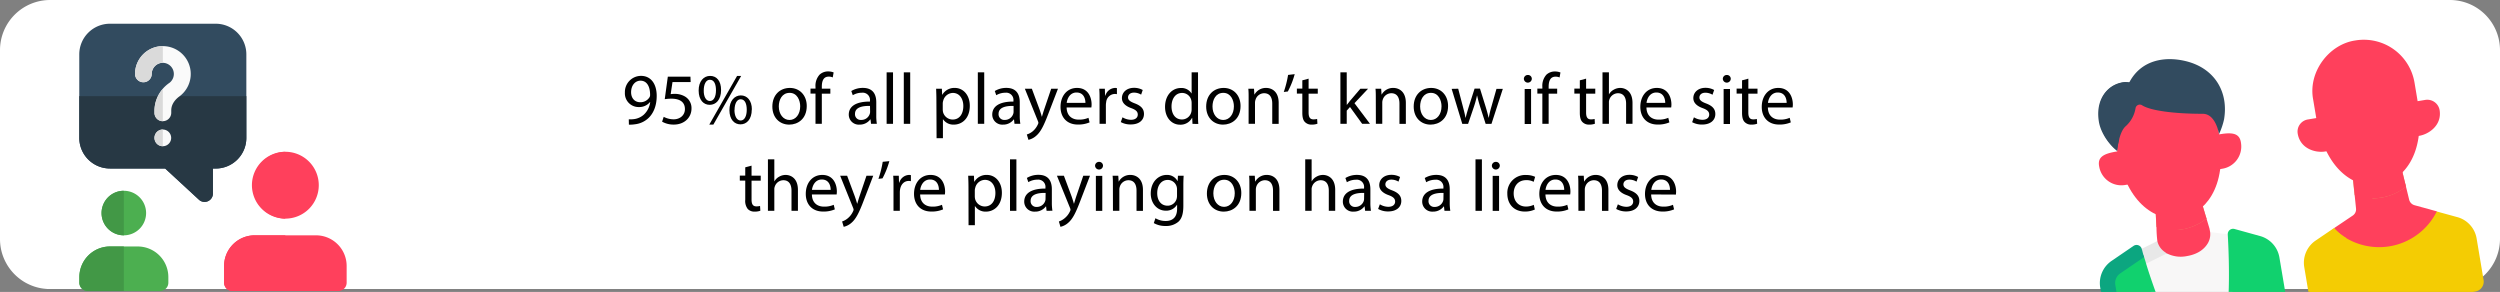 <?xml version="1.0" encoding="UTF-8"?> <svg xmlns="http://www.w3.org/2000/svg" viewBox="0 0 1000 116.77"><rect x="0" y="0" width="1000" height="116.77" fill="#808080" stroke="none"/><defs><style>.cls-1{fill:#fff;}.cls-2{fill:#429846;}.cls-3{fill:#a4afc1;}.cls-4{fill:#f8f7f7;}.cls-5{fill:#e8e8e8;}.cls-6{fill:#ff405c;}.cls-7{fill:#e3a76f;}.cls-8{fill:#11d16e;}.cls-9{fill:#0ca680;}.cls-10{fill:#324b5f;}.cls-11{fill:#d6995c;}.cls-12{fill:#f4cc03;}.cls-13{fill:#273844;}.cls-14{fill:#4caf50;}.cls-15{fill:#fafafa;}.cls-16{fill:#dadada;}</style></defs><title>Bitcoin Casino Fact 2</title><g id="Layer_2" data-name="Layer 2"><path class="cls-1" d="M1000,20.47V95.94A20.06,20.06,0,0,1,979.94,116H20.06c-.41,0-.81,0-1.21,0l-.76-.07a19.56,19.56,0,0,1-7-2,17.67,17.67,0,0,1-2.27-1.32,20.09,20.09,0,0,1-5.3-5.26,15.65,15.65,0,0,1-.88-1.4A19.91,19.91,0,0,1,0,95.94V20.47A20.06,20.06,0,0,1,20.06.41H979.94A20.06,20.06,0,0,1,1000,20.47Z" transform="translate(0 -0.41)"></path><path class="cls-2" d="M60.5,111.47h-2a5.37,5.37,0,0,0,.72-.78l1.13-1.52Z" transform="translate(0 -0.41)"></path></g><g id="Layer_1" data-name="Layer 1"><path d="M251.51,48.14a11.11,11.11,0,0,0,2.07-.08,7.26,7.26,0,0,0,4-1.83,8.29,8.29,0,0,0,2.5-5H260a5.53,5.53,0,0,1-4.45,2,5.47,5.47,0,0,1-5.59-5.77,6.47,6.47,0,0,1,6.46-6.7c3.88,0,6.26,3.13,6.26,8,0,4.14-1.4,7.05-3.26,8.84a9.39,9.39,0,0,1-5.5,2.53,12.25,12.25,0,0,1-2.36.14Zm.93-10.84c0,2.35,1.43,4,3.64,4a4.24,4.24,0,0,0,3.73-2,1.77,1.77,0,0,0,.23-.93c0-3.22-1.19-5.69-3.87-5.69C254,32.71,252.44,34.63,252.44,37.3Z" transform="translate(0 -0.41)"></path><path d="M276.26,33.23H269l-.73,4.85a9.91,9.91,0,0,1,1.54-.12,8,8,0,0,1,4.08,1,5.35,5.35,0,0,1,2.71,4.84c0,3.69-2.94,6.44-7.05,6.44a9.28,9.28,0,0,1-4.71-1.16l.64-1.94a8.53,8.53,0,0,0,4,1c2.42,0,4.49-1.56,4.49-4.09s-1.66-4.17-5.45-4.17a19.33,19.33,0,0,0-2.62.2l1.23-9h9.05Z" transform="translate(0 -0.41)"></path><path d="M288.43,36.4c0,4-2.1,5.94-4.54,5.94s-4.4-1.88-4.43-5.68,2.07-5.89,4.57-5.89C286.68,30.77,288.43,32.8,288.43,36.4Zm-6.93.17c-.06,2.41.85,4.24,2.45,4.24s2.44-1.8,2.44-4.3c0-2.29-.67-4.2-2.44-4.2C282.35,32.31,281.5,34.19,281.5,36.57Zm2.21,13.69,11.13-19.49h1.63L285.34,50.26Zm17-6.06c0,4-2.1,5.95-4.52,5.95s-4.39-1.89-4.42-5.66,2.07-5.92,4.57-5.92S300.75,40.6,300.75,44.2Zm-6.93.17c0,2.41.9,4.24,2.47,4.24s2.45-1.8,2.45-4.3c0-2.29-.67-4.2-2.45-4.2C294.69,40.11,293.82,42,293.82,44.37Z" transform="translate(0 -0.41)"></path><path d="M322.7,42.81c0,5.19-3.61,7.45-7,7.45-3.82,0-6.76-2.78-6.76-7.22,0-4.7,3.09-7.46,7-7.46S322.7,38.51,322.7,42.81ZM311.52,43c0,3.08,1.78,5.4,4.28,5.4s4.28-2.29,4.28-5.46c0-2.37-1.19-5.39-4.22-5.39S311.52,40.28,311.52,43Z" transform="translate(0 -0.41)"></path><path d="M326.2,49.94V37.85h-2v-2h2v-.66a6.62,6.62,0,0,1,1.63-4.91,4.94,4.94,0,0,1,3.43-1.3,6.07,6.07,0,0,1,2.19.4l-.35,2a3.74,3.74,0,0,0-1.63-.32c-2.19,0-2.74,1.91-2.74,4.06v.75h3.41v2h-3.41V49.94Z" transform="translate(0 -0.41)"></path><path d="M348.41,49.94l-.2-1.77h-.09a5.23,5.23,0,0,1-4.31,2.09,4,4,0,0,1-4.3-4c0-3.39,3-5.25,8.47-5.22v-.29a2.9,2.9,0,0,0-3.21-3.25,7.08,7.08,0,0,0-3.66,1l-.59-1.68a8.84,8.84,0,0,1,4.63-1.25c4.31,0,5.36,2.93,5.36,5.75v5.25a20.08,20.08,0,0,0,.23,3.36ZM348,42.78c-2.8-.06-6,.43-6,3.16a2.26,2.26,0,0,0,2.41,2.44A3.51,3.51,0,0,0,347.89,46a2.58,2.58,0,0,0,.15-.82Z" transform="translate(0 -0.41)"></path><path d="M354.65,29.35h2.56V49.94h-2.56Z" transform="translate(0 -0.41)"></path><path d="M361.52,29.35h2.56V49.94h-2.56Z" transform="translate(0 -0.41)"></path><path d="M374.56,40.49c0-1.8-.06-3.25-.11-4.59h2.3l.11,2.41h.06a5.56,5.56,0,0,1,5-2.73c3.4,0,6,2.88,6,7.14,0,5.05-3.09,7.54-6.41,7.54a5,5,0,0,1-4.34-2.2h0v7.63h-2.54Zm2.54,3.74a5.62,5.62,0,0,0,.11,1,4,4,0,0,0,3.85,3c2.7,0,4.27-2.2,4.27-5.42,0-2.82-1.48-5.23-4.19-5.23a4.09,4.09,0,0,0-3.87,3.17,4,4,0,0,0-.17,1Z" transform="translate(0 -0.41)"></path><path d="M391.13,29.35h2.56V49.94h-2.56Z" transform="translate(0 -0.41)"></path><path d="M405.8,49.94l-.2-1.77h-.09a5.23,5.23,0,0,1-4.31,2.09,4,4,0,0,1-4.3-4c0-3.39,3-5.25,8.47-5.22v-.29a2.9,2.9,0,0,0-3.2-3.25,7.12,7.12,0,0,0-3.67,1l-.58-1.68a8.78,8.78,0,0,1,4.62-1.25c4.31,0,5.36,2.93,5.36,5.75v5.25a20.08,20.08,0,0,0,.23,3.36Zm-.37-7.16c-2.8-.06-6,.43-6,3.16a2.26,2.26,0,0,0,2.41,2.44A3.51,3.51,0,0,0,405.28,46a2.58,2.58,0,0,0,.15-.82Z" transform="translate(0 -0.41)"></path><path d="M412.74,35.9l3.08,8.3c.32.93.67,2,.9,2.87h.06c.26-.84.56-1.91.91-2.93l2.79-8.24h2.71l-3.85,10c-1.83,4.82-3.08,7.28-4.83,8.79a6.88,6.88,0,0,1-3.14,1.65l-.64-2.14A6.92,6.92,0,0,0,413,53a7.72,7.72,0,0,0,2.15-2.84,1.82,1.82,0,0,0,.21-.61,2.15,2.15,0,0,0-.18-.67L409.94,35.9Z" transform="translate(0 -0.41)"></path><path d="M426.65,43.39c.06,3.45,2.28,4.87,4.84,4.87a9.23,9.23,0,0,0,3.9-.73l.44,1.83a11.43,11.43,0,0,1-4.69.87c-4.34,0-6.93-2.84-6.93-7.08s2.5-7.57,6.61-7.57c4.6,0,5.82,4,5.82,6.62a9.35,9.35,0,0,1-.09,1.19Zm7.52-1.83c0-1.62-.67-4.15-3.56-4.15-2.59,0-3.72,2.38-3.93,4.15Z" transform="translate(0 -0.41)"></path><path d="M439.82,40.28c0-1.65,0-3.07-.12-4.38h2.24l.09,2.76h.12a4.22,4.22,0,0,1,3.9-3.08,2.63,2.63,0,0,1,.72.09v2.41a3.69,3.69,0,0,0-.87-.09,3.58,3.58,0,0,0-3.43,3.28,6.93,6.93,0,0,0-.12,1.19v7.48h-2.53Z" transform="translate(0 -0.41)"></path><path d="M449,47.33a6.76,6.76,0,0,0,3.38,1c1.86,0,2.73-.93,2.73-2.09s-.73-1.89-2.62-2.58c-2.53-.9-3.72-2.29-3.72-4,0-2.26,1.83-4.12,4.86-4.12a7.08,7.08,0,0,1,3.46.87l-.64,1.86a5.46,5.46,0,0,0-2.88-.81c-1.51,0-2.36.87-2.36,1.91s.85,1.69,2.68,2.38c2.45.93,3.7,2.15,3.7,4.24,0,2.46-1.92,4.2-5.27,4.2a8,8,0,0,1-4-.95Z" transform="translate(0 -0.41)"></path><path d="M479.21,29.35v17c0,1.24,0,2.67.12,3.62H477l-.12-2.43h-.06a5.21,5.21,0,0,1-4.8,2.75c-3.41,0-6-2.87-6-7.13,0-4.67,2.88-7.55,6.32-7.55a4.72,4.72,0,0,1,4.25,2.15h.06V29.35Zm-2.56,12.27a4.42,4.42,0,0,0-.12-1.08,3.76,3.76,0,0,0-3.7-2.95c-2.64,0-4.22,2.32-4.22,5.42,0,2.84,1.4,5.19,4.17,5.19a3.84,3.84,0,0,0,3.75-3,4.34,4.34,0,0,0,.12-1.11Z" transform="translate(0 -0.41)"></path><path d="M496.22,42.81c0,5.19-3.61,7.45-7,7.45-3.81,0-6.75-2.78-6.75-7.22,0-4.7,3.08-7.46,7-7.46S496.22,38.51,496.22,42.81ZM485,43c0,3.08,1.77,5.4,4.28,5.4s4.28-2.29,4.28-5.46c0-2.37-1.2-5.39-4.23-5.39S485,40.28,485,43Z" transform="translate(0 -0.41)"></path><path d="M499.45,39.7c0-1.45,0-2.64-.12-3.8h2.27l.15,2.32h.06a5.2,5.2,0,0,1,4.66-2.64c1.95,0,5,1.16,5,6v8.38h-2.57V41.85c0-2.26-.84-4.15-3.26-4.15a3.62,3.62,0,0,0-3.43,2.61A3.59,3.59,0,0,0,502,41.5v8.44h-2.56Z" transform="translate(0 -0.41)"></path><path d="M517.88,30.07A33.24,33.24,0,0,1,515.14,37l-1.63.2a40.93,40.93,0,0,0,1.72-6.82Z" transform="translate(0 -0.41)"></path><path d="M523.44,31.87v4h3.67v2h-3.67v7.57c0,1.74.5,2.72,1.93,2.72a5.58,5.58,0,0,0,1.48-.17l.12,1.91a6.15,6.15,0,0,1-2.27.35,3.54,3.54,0,0,1-2.77-1.07c-.73-.76-1-2-1-3.66V37.85h-2.18v-2h2.18V32.54Z" transform="translate(0 -0.41)"></path><path d="M538.7,42.34h.06c.35-.49.84-1.1,1.25-1.59l4.14-4.85h3.08l-5.44,5.78,6.2,8.26h-3.12L540,43.21l-1.31,1.45v5.28h-2.53V29.35h2.53Z" transform="translate(0 -0.41)"></path><path d="M550.32,39.7c0-1.45,0-2.64-.12-3.8h2.27l.15,2.32h.06a5.2,5.2,0,0,1,4.66-2.64c1.95,0,5,1.16,5,6v8.38h-2.56V41.85c0-2.26-.84-4.15-3.26-4.15a3.62,3.62,0,0,0-3.43,2.61,3.59,3.59,0,0,0-.18,1.19v8.44h-2.56Z" transform="translate(0 -0.41)"></path><path d="M579.23,42.81c0,5.19-3.61,7.45-7,7.45-3.81,0-6.75-2.78-6.75-7.22,0-4.7,3.09-7.46,7-7.46S579.23,38.51,579.23,42.81ZM568.05,43c0,3.08,1.78,5.4,4.28,5.4s4.28-2.29,4.28-5.46c0-2.37-1.19-5.39-4.22-5.39S568.05,40.28,568.05,43Z" transform="translate(0 -0.41)"></path><path d="M583.28,35.9,585.14,43c.41,1.56.79,3,1.05,4.47h.09c.32-1.43.79-2.93,1.25-4.44l2.3-7.17H592l2.18,7c.52,1.68.93,3.16,1.25,4.59h.09A40,40,0,0,1,596.59,43l2-7.05h2.54l-4.54,14h-2.33l-2.16-6.7c-.49-1.56-.9-3-1.25-4.61h-.06a40.71,40.71,0,0,1-1.28,4.64l-2.27,6.67h-2.33l-4.25-14Z" transform="translate(0 -0.41)"></path><path d="M612.72,32a1.59,1.59,0,0,1-3.17,0,1.56,1.56,0,0,1,1.6-1.6A1.52,1.52,0,0,1,612.72,32Zm-2.85,18v-14h2.56v14Z" transform="translate(0 -0.41)"></path><path d="M616.94,49.94V37.85h-2v-2h2v-.66a6.62,6.62,0,0,1,1.63-4.91A4.94,4.94,0,0,1,622,29a6,6,0,0,1,2.18.4l-.35,2a3.74,3.74,0,0,0-1.63-.32c-2.18,0-2.74,1.91-2.74,4.06v.75h3.41v2h-3.41V49.94Z" transform="translate(0 -0.41)"></path><path d="M634.44,31.87v4h3.67v2h-3.67v7.57c0,1.74.5,2.72,1.92,2.72a5.67,5.67,0,0,0,1.49-.17l.11,1.91a6.11,6.11,0,0,1-2.27.35,3.53,3.53,0,0,1-2.76-1.07c-.73-.76-1-2-1-3.66V37.85h-2.19v-2h2.19V32.54Z" transform="translate(0 -0.41)"></path><path d="M641,29.35h2.57v8.76h.05a4.69,4.69,0,0,1,1.84-1.8,5.25,5.25,0,0,1,2.62-.73c1.89,0,4.92,1.16,4.92,6v8.35h-2.56V41.88c0-2.26-.85-4.18-3.26-4.18a3.69,3.69,0,0,0-3.44,2.55,3,3,0,0,0-.17,1.22v8.47H641Z" transform="translate(0 -0.41)"></path><path d="M658.58,43.39c.06,3.45,2.27,4.87,4.83,4.87a9.19,9.19,0,0,0,3.9-.73l.44,1.83a11.36,11.36,0,0,1-4.69.87c-4.33,0-6.93-2.84-6.93-7.08s2.51-7.57,6.61-7.57c4.6,0,5.83,4,5.83,6.62a9.35,9.35,0,0,1-.09,1.19Zm7.51-1.83c0-1.62-.67-4.15-3.55-4.15-2.59,0-3.73,2.38-3.93,4.15Z" transform="translate(0 -0.41)"></path><path d="M677.57,47.33a6.72,6.72,0,0,0,3.37,1c1.87,0,2.74-.93,2.74-2.09s-.73-1.89-2.62-2.58c-2.53-.9-3.73-2.29-3.73-4,0-2.26,1.84-4.12,4.86-4.12a7.12,7.12,0,0,1,3.47.87L685,38.31a5.49,5.49,0,0,0-2.88-.81c-1.52,0-2.36.87-2.36,1.91s.84,1.69,2.68,2.38c2.44.93,3.69,2.15,3.69,4.24,0,2.46-1.92,4.2-5.27,4.2a8.07,8.07,0,0,1-4-.95Z" transform="translate(0 -0.41)"></path><path d="M692.3,32a1.59,1.59,0,0,1-3.17,0,1.56,1.56,0,0,1,1.6-1.6A1.52,1.52,0,0,1,692.3,32Zm-2.85,18v-14H692v14Z" transform="translate(0 -0.41)"></path><path d="M699.34,31.87v4H703v2h-3.67v7.57c0,1.74.5,2.72,1.93,2.72a5.58,5.58,0,0,0,1.48-.17l.12,1.91a6.15,6.15,0,0,1-2.27.35,3.54,3.54,0,0,1-2.77-1.07c-.73-.76-1-2-1-3.66V37.85h-2.18v-2h2.18V32.54Z" transform="translate(0 -0.41)"></path><path d="M707.15,43.39c.06,3.45,2.27,4.87,4.83,4.87a9.19,9.19,0,0,0,3.9-.73l.44,1.83a11.36,11.36,0,0,1-4.69.87c-4.34,0-6.93-2.84-6.93-7.08s2.51-7.57,6.61-7.57c4.6,0,5.83,4,5.83,6.62a9.35,9.35,0,0,1-.09,1.19Zm7.51-1.83c0-1.62-.67-4.15-3.55-4.15-2.59,0-3.73,2.38-3.93,4.15Z" transform="translate(0 -0.41)"></path><path d="M300.62,66.67v4h3.67v2h-3.67v7.57c0,1.74.49,2.72,1.92,2.72a5.58,5.58,0,0,0,1.48-.17l.12,1.91a6.11,6.11,0,0,1-2.27.35A3.57,3.57,0,0,1,299.1,84a5.22,5.22,0,0,1-1-3.66V72.65h-2.18v-2h2.18V67.34Z" transform="translate(0 -0.41)"></path><path d="M307.17,64.15h2.56v8.76h.06a4.73,4.73,0,0,1,1.83-1.8,5.26,5.26,0,0,1,2.63-.73c1.89,0,4.92,1.16,4.92,6v8.35H316.6V76.68c0-2.26-.84-4.18-3.26-4.18a3.67,3.67,0,0,0-3.43,2.55,3,3,0,0,0-.18,1.22v8.47h-2.56Z" transform="translate(0 -0.41)"></path><path d="M324.76,78.19c.06,3.45,2.27,4.87,4.83,4.87a9.23,9.23,0,0,0,3.9-.73l.44,1.83a11.4,11.4,0,0,1-4.69.87c-4.34,0-6.93-2.84-6.93-7.08s2.51-7.57,6.61-7.57c4.6,0,5.82,4,5.82,6.62,0,.52-.06.93-.08,1.19Zm7.51-1.83c0-1.63-.67-4.15-3.55-4.15-2.59,0-3.73,2.38-3.93,4.15Z" transform="translate(0 -0.41)"></path><path d="M338.85,70.7l3.09,8.3c.32.93.67,2,.9,2.87h.06c.26-.84.55-1.91.9-2.93l2.79-8.24h2.71l-3.84,10c-1.83,4.82-3.09,7.28-4.83,8.79a7,7,0,0,1-3.15,1.65L336.84,89a6.82,6.82,0,0,0,2.24-1.25,7.73,7.73,0,0,0,2.16-2.84,2,2,0,0,0,.2-.61,2.36,2.36,0,0,0-.17-.67L336.06,70.7Z" transform="translate(0 -0.41)"></path><path d="M355.74,64.87A33.24,33.24,0,0,1,353,71.75l-1.63.2a40.93,40.93,0,0,0,1.72-6.82Z" transform="translate(0 -0.41)"></path><path d="M357.4,75.08c0-1.65,0-3.07-.12-4.38h2.24l.09,2.76h.12a4.22,4.22,0,0,1,3.9-3.08,2.75,2.75,0,0,1,.73.09v2.41a3.84,3.84,0,0,0-.88-.09c-1.8,0-3.08,1.36-3.43,3.28a6.93,6.93,0,0,0-.12,1.19v7.48H357.4Z" transform="translate(0 -0.41)"></path><path d="M368.06,78.19c.05,3.45,2.27,4.87,4.83,4.87a9.23,9.23,0,0,0,3.9-.73l.44,1.83a11.43,11.43,0,0,1-4.69.87c-4.34,0-6.93-2.84-6.93-7.08s2.5-7.57,6.61-7.57c4.6,0,5.82,4,5.82,6.62a9.35,9.35,0,0,1-.09,1.19Zm7.51-1.83c0-1.63-.67-4.15-3.55-4.15-2.6,0-3.73,2.38-3.94,4.15Z" transform="translate(0 -0.41)"></path><path d="M387.39,75.29c0-1.8-.06-3.25-.12-4.59h2.3l.12,2.41h.06a5.56,5.56,0,0,1,5-2.73c3.4,0,6,2.88,6,7.14,0,5-3.08,7.54-6.4,7.54a5,5,0,0,1-4.34-2.2h-.06v7.63h-2.53ZM389.92,79a5.5,5.5,0,0,0,.12,1,4,4,0,0,0,3.84,3c2.71,0,4.28-2.2,4.28-5.42,0-2.82-1.48-5.23-4.19-5.23a4.08,4.08,0,0,0-3.87,3.17,4,4,0,0,0-.18,1Z" transform="translate(0 -0.41)"></path><path d="M404,64.15h2.56V84.74H404Z" transform="translate(0 -0.41)"></path><path d="M418.63,84.74l-.2-1.77h-.09A5.23,5.23,0,0,1,414,85.06a4,4,0,0,1-4.31-4c0-3.39,3-5.25,8.48-5.22v-.29A2.9,2.9,0,0,0,415,72.27a7.12,7.12,0,0,0-3.67,1l-.58-1.68a8.84,8.84,0,0,1,4.63-1.25c4.31,0,5.36,2.93,5.36,5.75v5.25a20.08,20.08,0,0,0,.23,3.36Zm-.38-7.16c-2.79-.06-6,.43-6,3.16a2.26,2.26,0,0,0,2.41,2.44,3.51,3.51,0,0,0,3.41-2.35,2.57,2.57,0,0,0,.14-.82Z" transform="translate(0 -0.41)"></path><path d="M425.56,70.7l3.09,8.3c.32.93.67,2,.9,2.87h.06c.26-.84.55-1.91.9-2.93l2.8-8.24H436l-3.85,10c-1.83,4.82-3.08,7.28-4.83,8.79a6.88,6.88,0,0,1-3.14,1.65L423.55,89a6.86,6.86,0,0,0,2.25-1.25A7.72,7.72,0,0,0,428,84.92a1.75,1.75,0,0,0,.2-.61,2.06,2.06,0,0,0-.17-.67L422.77,70.7Z" transform="translate(0 -0.41)"></path><path d="M441.2,66.76a1.59,1.59,0,0,1-3.17,0,1.56,1.56,0,0,1,1.6-1.6A1.52,1.52,0,0,1,441.2,66.76Zm-2.85,18v-14h2.56v14Z" transform="translate(0 -0.41)"></path><path d="M445.16,74.5c0-1.45,0-2.64-.12-3.8h2.27l.15,2.32h.06a5.2,5.2,0,0,1,4.66-2.64c1.95,0,5,1.16,5,6v8.38h-2.57V76.65c0-2.26-.84-4.15-3.26-4.15a3.62,3.62,0,0,0-3.43,2.61,3.59,3.59,0,0,0-.18,1.19v8.44h-2.56Z" transform="translate(0 -0.41)"></path><path d="M473.46,70.7c-.06,1-.12,2.15-.12,3.86v8.15c0,3.22-.64,5.19-2,6.41a7.48,7.48,0,0,1-5.13,1.68,9.08,9.08,0,0,1-4.69-1.16l.65-1.94a7.94,7.94,0,0,0,4.13,1.1c2.62,0,4.54-1.36,4.54-4.9V82.33h-.06a5,5,0,0,1-4.48,2.35c-3.49,0-6-3-6-6.84,0-4.76,3.12-7.46,6.35-7.46A4.69,4.69,0,0,1,471,72.82h.06l.12-2.12Zm-2.65,5.54a3.85,3.85,0,0,0-.14-1.16,3.7,3.7,0,0,0-3.59-2.7c-2.44,0-4.19,2.06-4.19,5.31,0,2.76,1.4,5,4.17,5a3.76,3.76,0,0,0,3.55-2.61,4.57,4.57,0,0,0,.2-1.36Z" transform="translate(0 -0.41)"></path><path d="M496.52,77.61c0,5.19-3.61,7.45-7,7.45-3.82,0-6.76-2.78-6.76-7.22,0-4.7,3.09-7.46,7-7.46S496.52,73.31,496.52,77.61Zm-11.18.14c0,3.08,1.78,5.4,4.28,5.4s4.28-2.29,4.28-5.46c0-2.38-1.19-5.39-4.22-5.39S485.34,75.08,485.34,77.75Z" transform="translate(0 -0.41)"></path><path d="M499.76,74.5c0-1.45,0-2.64-.12-3.8h2.27l.15,2.32h.06a5.17,5.17,0,0,1,4.65-2.64c2,0,5,1.16,5,6v8.38h-2.56V76.65c0-2.26-.84-4.15-3.26-4.15a3.65,3.65,0,0,0-3.44,2.61,3.88,3.88,0,0,0-.17,1.19v8.44h-2.56Z" transform="translate(0 -0.41)"></path><path d="M522.09,64.15h2.56v8.76h.06a4.73,4.73,0,0,1,1.83-1.8,5.26,5.26,0,0,1,2.63-.73c1.89,0,4.91,1.16,4.91,6v8.35h-2.56V76.68c0-2.26-.84-4.18-3.26-4.18a3.67,3.67,0,0,0-3.43,2.55,3,3,0,0,0-.18,1.22v8.47h-2.56Z" transform="translate(0 -0.41)"></path><path d="M546.05,84.74l-.2-1.77h-.09a5.23,5.23,0,0,1-4.31,2.09,4,4,0,0,1-4.31-4c0-3.39,3-5.25,8.48-5.22v-.29a2.9,2.9,0,0,0-3.21-3.25,7.08,7.08,0,0,0-3.66,1l-.59-1.68a8.84,8.84,0,0,1,4.63-1.25c4.31,0,5.36,2.93,5.36,5.75v5.25a20.08,20.08,0,0,0,.23,3.36Zm-.38-7.16c-2.79-.06-6,.43-6,3.16a2.26,2.26,0,0,0,2.41,2.44,3.51,3.51,0,0,0,3.41-2.35,2.57,2.57,0,0,0,.14-.82Z" transform="translate(0 -0.41)"></path><path d="M551.94,82.13a6.62,6.62,0,0,0,3.37,1c1.87,0,2.74-.93,2.74-2.09s-.73-1.89-2.62-2.58c-2.53-.9-3.73-2.29-3.73-4,0-2.26,1.84-4.12,4.87-4.12a7.11,7.11,0,0,1,3.46.87l-.64,1.86a5.46,5.46,0,0,0-2.88-.81c-1.52,0-2.36.87-2.36,1.91s.84,1.69,2.68,2.38c2.44.93,3.69,2.15,3.69,4.24,0,2.46-1.92,4.2-5.27,4.2a8,8,0,0,1-4-1Z" transform="translate(0 -0.41)"></path><path d="M577.79,84.74l-.2-1.77h-.09a5.24,5.24,0,0,1-4.31,2.09,4,4,0,0,1-4.31-4c0-3.39,3-5.25,8.48-5.22v-.29a2.9,2.9,0,0,0-3.21-3.25,7.12,7.12,0,0,0-3.67,1l-.58-1.68a8.84,8.84,0,0,1,4.63-1.25c4.31,0,5.36,2.93,5.36,5.75v5.25a20.08,20.08,0,0,0,.23,3.36Zm-.38-7.16c-2.79-.06-6,.43-6,3.16a2.26,2.26,0,0,0,2.41,2.44,3.51,3.51,0,0,0,3.41-2.35,2.57,2.57,0,0,0,.14-.82Z" transform="translate(0 -0.41)"></path><path d="M590.2,64.15h2.56V84.74H590.2Z" transform="translate(0 -0.41)"></path><path d="M599.92,66.76a1.59,1.59,0,0,1-3.17,0,1.56,1.56,0,0,1,1.6-1.6A1.52,1.52,0,0,1,599.92,66.76Zm-2.85,18v-14h2.56v14Z" transform="translate(0 -0.41)"></path><path d="M613.93,84.22a9.47,9.47,0,0,1-4,.81c-4.25,0-7-2.87-7-7.16a7.15,7.15,0,0,1,7.57-7.46,8.48,8.48,0,0,1,3.55.73l-.58,2a5.92,5.92,0,0,0-3-.67c-3.23,0-5,2.38-5,5.31,0,3.25,2.1,5.25,4.9,5.25a7.31,7.31,0,0,0,3.14-.69Z" transform="translate(0 -0.41)"></path><path d="M618.18,78.19c.06,3.45,2.27,4.87,4.83,4.87a9.19,9.19,0,0,0,3.9-.73l.44,1.83a11.4,11.4,0,0,1-4.69.87c-4.34,0-6.93-2.84-6.93-7.08s2.51-7.57,6.61-7.57c4.6,0,5.83,4,5.83,6.62a9.35,9.35,0,0,1-.09,1.19Zm7.51-1.83c0-1.63-.67-4.15-3.55-4.15-2.59,0-3.73,2.38-3.93,4.15Z" transform="translate(0 -0.41)"></path><path d="M631.34,74.5c0-1.45,0-2.64-.12-3.8h2.28l.14,2.32h.06a5.2,5.2,0,0,1,4.66-2.64c1.95,0,5,1.16,5,6v8.38h-2.57V76.65c0-2.26-.84-4.15-3.26-4.15a3.62,3.62,0,0,0-3.43,2.61,3.59,3.59,0,0,0-.18,1.19v8.44h-2.56Z" transform="translate(0 -0.41)"></path><path d="M647.15,82.13a6.69,6.69,0,0,0,3.38,1c1.86,0,2.74-.93,2.74-2.09s-.73-1.89-2.62-2.58c-2.54-.9-3.73-2.29-3.73-4,0-2.26,1.83-4.12,4.86-4.12a7.12,7.12,0,0,1,3.47.87l-.64,1.86a5.54,5.54,0,0,0-2.89-.81c-1.51,0-2.36.87-2.36,1.91s.85,1.69,2.68,2.38c2.45.93,3.7,2.15,3.7,4.24,0,2.46-1.92,4.2-5.27,4.2a8.07,8.07,0,0,1-4-1Z" transform="translate(0 -0.41)"></path><path d="M660.46,78.19c.06,3.45,2.27,4.87,4.83,4.87a9.19,9.19,0,0,0,3.9-.73l.44,1.83a11.4,11.4,0,0,1-4.69.87C660.6,85,658,82.19,658,78s2.51-7.57,6.61-7.57c4.6,0,5.83,4,5.83,6.62a9.35,9.35,0,0,1-.09,1.19ZM668,76.36c0-1.63-.67-4.15-3.55-4.15-2.59,0-3.73,2.38-3.93,4.15Z" transform="translate(0 -0.41)"></path><path class="cls-3" d="M34.76,21h8.92v4.46H34.76Z" transform="translate(0 -0.41)"></path><polygon class="cls-4" points="892.96 116.77 860.55 116.77 857.26 103.1 856.9 101.63 856.63 100.5 856.69 100.47 856.88 100.35 862.92 96.42 864.02 96.23 868.96 95.33 883.36 92.73 884.09 92.83 891.1 93.74 891.24 93.76 892.96 116.77"></polygon><path class="cls-5" d="M869,95.74c.06,1.07.12,2,.16,2.77a3,3,0,0,1-1.7,2.91l-.66.33-8.32,4.11-1.13-2.39-.83-3.45h0l.15-.08,6.29-3.11Z" transform="translate(0 -0.41)"></path><path class="cls-6" d="M883.87,92.11l-1.09-3.67h0l-.19-.63L878,79.16l-15.2-.07s.93,10.08,1.07,12.7a47.28,47.28,0,0,0,.13,4.78,5.44,5.44,0,0,0,1.71,3.38c.5.43.42,1.46,1,1.8a12.19,12.19,0,0,0,8.06,1.09c4.88-.82,7.28-3.21,8.46-5.3a7.13,7.13,0,0,0,.59-5.43Z" transform="translate(0 -0.41)"></path><path class="cls-7" d="M882.59,87.81a21.38,21.38,0,0,1-9.65,4.33,21,21,0,0,1-10.4-1c-.15-3-.44-9.39-.56-12l18-.07Z" transform="translate(0 -0.41)"></path><path class="cls-8" d="M858.44,105.86c1,3.33,2.35,7.29,3.8,11.32H842c-.34,0-.67,0-1,0l-.17-.92a10.79,10.79,0,0,1,4.55-10.67l7.3-6a2.14,2.14,0,0,1,3.26,1.17,3.68,3.68,0,0,0,1,1.34l.09.09a3.26,3.26,0,0,1,.64,1.12l.63,2Z" transform="translate(0 -0.41)"></path><path class="cls-9" d="M857.63,103.25l-.32.23,0,0-9.23,6.3a4.65,4.65,0,0,0-1.95,4.6l.46,2.77H842c-.34,0-.67,0-1,0s-.42,0-.63-.06l-.28-1.67a10.73,10.73,0,0,1,4.55-10.66l8.79-6a2.14,2.14,0,0,1,3.25,1.16h0c.07.25.16.52.24.81C857.1,101.5,857.35,102.34,857.63,103.25Z" transform="translate(0 -0.41)"></path><path class="cls-8" d="M914.09,117.18H891.46c.33-8.89-.09-18.3-.36-23v-.08A2.14,2.14,0,0,1,893.8,92L904,94.82a10.73,10.73,0,0,1,7.77,8.61Z" transform="translate(0 -0.41)"></path><path class="cls-6" d="M846.4,61.06c-5.34.89-7.48,2.42-6.7,6.1a9,9,0,0,0,10.5,7.22l38.63-6.46a9,9,0,0,0,7.58-10.24c-.45-3.74-3-4.48-8.32-3.59Z" transform="translate(0 -0.41)"></path><path class="cls-6" d="M882.59,87.81,880,79.16l-12,0h0l-6,0c0,.67.07,1.6.12,2.66.16,3.33.37,8,.48,10a48,48,0,0,0,.34,5,7.05,7.05,0,0,0,2.17,3.75,9.22,9.22,0,0,0,1.67,1.17l.66-.33a3,3,0,0,0,1.7-2.91c0-.76-.1-1.7-.16-2.77,0-.64-.07-1.32-.12-2a1.22,1.22,0,0,1,1.21-1.29,19.78,19.78,0,0,0,2.89-.27,21.38,21.38,0,0,0,9.65-4.33Z" transform="translate(0 -0.41)"></path><path class="cls-6" d="M887.63,54c3.68,22-6.36,32.09-15.44,33.61-8.85,1.48-21.63-4.81-25.31-26.8l-.1-2.59,3-18.3,34.52-5.77Z" transform="translate(0 -0.41)"></path><path class="cls-10" d="M851.55,33.28a.3.3,0,0,0,.3-.16c4.91-9,14.47-10.21,22.48-8.25,11.64,2.84,17.15,12.44,15.29,23.29a27.44,27.44,0,0,1-2,5.85c-.08-.26-1.34-8.09-6.53-8.08-11.23,0-20.86-1.22-24.24-3.4a1.72,1.72,0,0,0-2.62,1.08,12.3,12.3,0,0,1-3.91,7.25c-1.32,1.12-2.16,3.29-2.67,5.32a37.31,37.31,0,0,0-.83,4.3,19.3,19.3,0,0,1-6.94-11.38c-1.41-8.39,2.5-13.64,7.53-15.23a10.64,10.64,0,0,1,3.71-.63Z" transform="translate(0 -0.41)"></path><path class="cls-10" d="M844.08,48.38a18.93,18.93,0,0,0,3.58,7.8,31.09,31.09,0,0,0-.78,4.64c-3.4-2.64-6.6-7.38-7.32-11.69-1.74-10.42,5.22-16.27,11.6-15.88C846.49,35.14,842.75,40.44,844.08,48.38Z" transform="translate(0 -0.41)"></path><path class="cls-6" d="M970,40.39a5,5,0,0,1,5.84,4.06c1,6.09-4.34,9.65-8.15,10.29L930.09,61c-3.81.64-9.94-1-11-7.09a4.91,4.91,0,0,1,4.11-5.72Z" transform="translate(0 -0.41)"></path><path class="cls-6" d="M965.83,82.5a3.06,3.06,0,0,1-2.17-2.23l-1.37-5.64-2.95-8.13-17.86,3,1.33,14.93a3,3,0,0,1-1.32,2.83l-7.67,5.6,2.7,16.17,41.1-6.87-2.88-17.21Z" transform="translate(0 -0.41)"></path><path class="cls-7" d="M962.39,75.05a21.76,21.76,0,0,1-9.85,4.41,21.44,21.44,0,0,1-10.72-1l-.92-8.88,19.37-3.24Z" transform="translate(0 -0.41)"></path><path class="cls-6" d="M962.39,75.05l-2.12-8.7-13.33,2.23-6,1,.92,8.88h0l.55,5.34a3,3,0,0,1-1.32,2.84l-7.42,5,1.11,6.63,2.32-1.58,1.53-1,5.89-4a9.14,9.14,0,0,0,4-8.52l-.22-2.1a1.22,1.22,0,0,1,1.18-1.34,21.19,21.19,0,0,0,13-4.69Z" transform="translate(0 -0.41)"></path><path class="cls-6" d="M942.15,16.59c-10.5,1.51-19,12.57-16.88,23.67l1.24,7.41c3.66,21.88,16.37,28.14,25.17,26.67,9-1.51,19-11.57,15.37-33.45l-1.24-7.41A20.55,20.55,0,0,0,942.15,16.59Z" transform="translate(0 -0.41)"></path><path class="cls-11" d="M926.26,46.22l.06.29.25,1.5c0-.11,0-.23-.06-.34Z" transform="translate(0 -0.41)"></path><path class="cls-12" d="M990.21,117l-1.33.23H924l-1.71-9.71a10.89,10.89,0,0,1,5-10.65l6.38-5.13c.24.26.48.51.74.76a22.07,22.07,0,0,0,3.68,2.92l.55.33A25.77,25.77,0,0,0,974.71,85l0,0,8.08,2.22a10.69,10.69,0,0,1,7.86,8.59l2.79,16.65A4,4,0,0,1,990.21,117Z" transform="translate(0 -0.41)"></path><path class="cls-12" d="M938.59,95.7l-1.54,1-2.32,1.58-5,3.39a4.58,4.58,0,0,0-2,4.57l1.83,10.9h-6.2l-1.66-9.89a10.71,10.71,0,0,1,4.65-10.68l7.25-4.92c.24.26.48.51.74.76a22.07,22.07,0,0,0,3.68,2.92Z" transform="translate(0 -0.41)"></path><path class="cls-10" d="M81.83,81.18a3.34,3.34,0,0,1-2.26-.89L66.05,67.81H44A12.27,12.27,0,0,1,31.71,55.56V22.15A12.27,12.27,0,0,1,44,9.9H86.29A12.26,12.26,0,0,1,98.54,22.15V55.56A12.26,12.26,0,0,1,86.29,67.81H85.17v10a3.35,3.35,0,0,1-2,3.07A3.29,3.29,0,0,1,81.83,81.18Z" transform="translate(0 -0.41)"></path><path class="cls-13" d="M98.54,38.85H31.71V55.56A12.27,12.27,0,0,0,44,67.81H66.05L79.57,80.29a3.34,3.34,0,0,0,2.26.89,3.46,3.46,0,0,0,1.34-.28,3.35,3.35,0,0,0,2-3.07v-10h1.12A12.26,12.26,0,0,0,98.54,55.56Z" transform="translate(0 -0.41)"></path><path class="cls-6" d="M114.13,87.86a13.37,13.37,0,1,0-13.36-13.37A13.39,13.39,0,0,0,114.13,87.86Z" transform="translate(0 -0.41)"></path><path class="cls-6" d="M126.38,94.54h-24.5a12.26,12.26,0,0,0-12.25,12.25v6.68A3.35,3.35,0,0,0,93,116.82h42.32a3.34,3.34,0,0,0,3.34-3.35v-6.68A12.26,12.26,0,0,0,126.38,94.54Z" transform="translate(0 -0.41)"></path><path class="cls-14" d="M49.53,94.54a8.91,8.91,0,1,0-8.91-8.91A8.91,8.91,0,0,0,49.53,94.54Z" transform="translate(0 -0.41)"></path><path class="cls-14" d="M55.1,99H44a12.27,12.27,0,0,0-12.26,12.25v2.22a3.35,3.35,0,0,0,3.35,3.35H64a3.34,3.34,0,0,0,3.34-3.35v-2.22A12.26,12.26,0,0,0,55.1,99Z" transform="translate(0 -0.41)"></path><path class="cls-6" d="M114.13,61.13a13.37,13.37,0,0,0,0,26.73Z" transform="translate(0 -0.41)"></path><path class="cls-6" d="M114.13,94.54H101.88a12.26,12.26,0,0,0-12.25,12.25v6.68A3.35,3.35,0,0,0,93,116.82h21.16Z" transform="translate(0 -0.41)"></path><path class="cls-2" d="M49.53,76.72a8.91,8.91,0,0,0,0,17.82Z" transform="translate(0 -0.41)"></path><path class="cls-2" d="M49.53,99H44a12.27,12.27,0,0,0-12.26,12.25v2.22a3.35,3.35,0,0,0,3.35,3.35H49.53Z" transform="translate(0 -0.41)"></path><path class="cls-15" d="M65.13,48.88a3.34,3.34,0,0,1-3.34-3.34v-1a13.71,13.71,0,0,1,6-11,4.46,4.46,0,0,0-2.63-8,4.46,4.46,0,0,0-4.46,4.45,3.34,3.34,0,1,1-6.68,0,11.14,11.14,0,1,1,17.72,9c-1.22.89-3.24,2.8-3.24,5.58v1A3.35,3.35,0,0,1,65.13,48.88Z" transform="translate(0 -0.41)"></path><path class="cls-15" d="M68.47,55.56a3.34,3.34,0,1,1-3.34-3.34A3.35,3.35,0,0,1,68.47,55.56Z" transform="translate(0 -0.41)"></path><path class="cls-16" d="M65.13,36a13,13,0,0,0-3.34,8.56v1a3.34,3.34,0,0,0,3.34,3.34Zm0-17.14A11.14,11.14,0,0,0,54,29.94a3.34,3.34,0,1,0,6.68,0,4.46,4.46,0,0,1,4.46-4.45Z" transform="translate(0 -0.41)"></path><path class="cls-16" d="M65.13,52.22a3.34,3.34,0,1,0,0,6.68Z" transform="translate(0 -0.41)"></path></g></svg> 